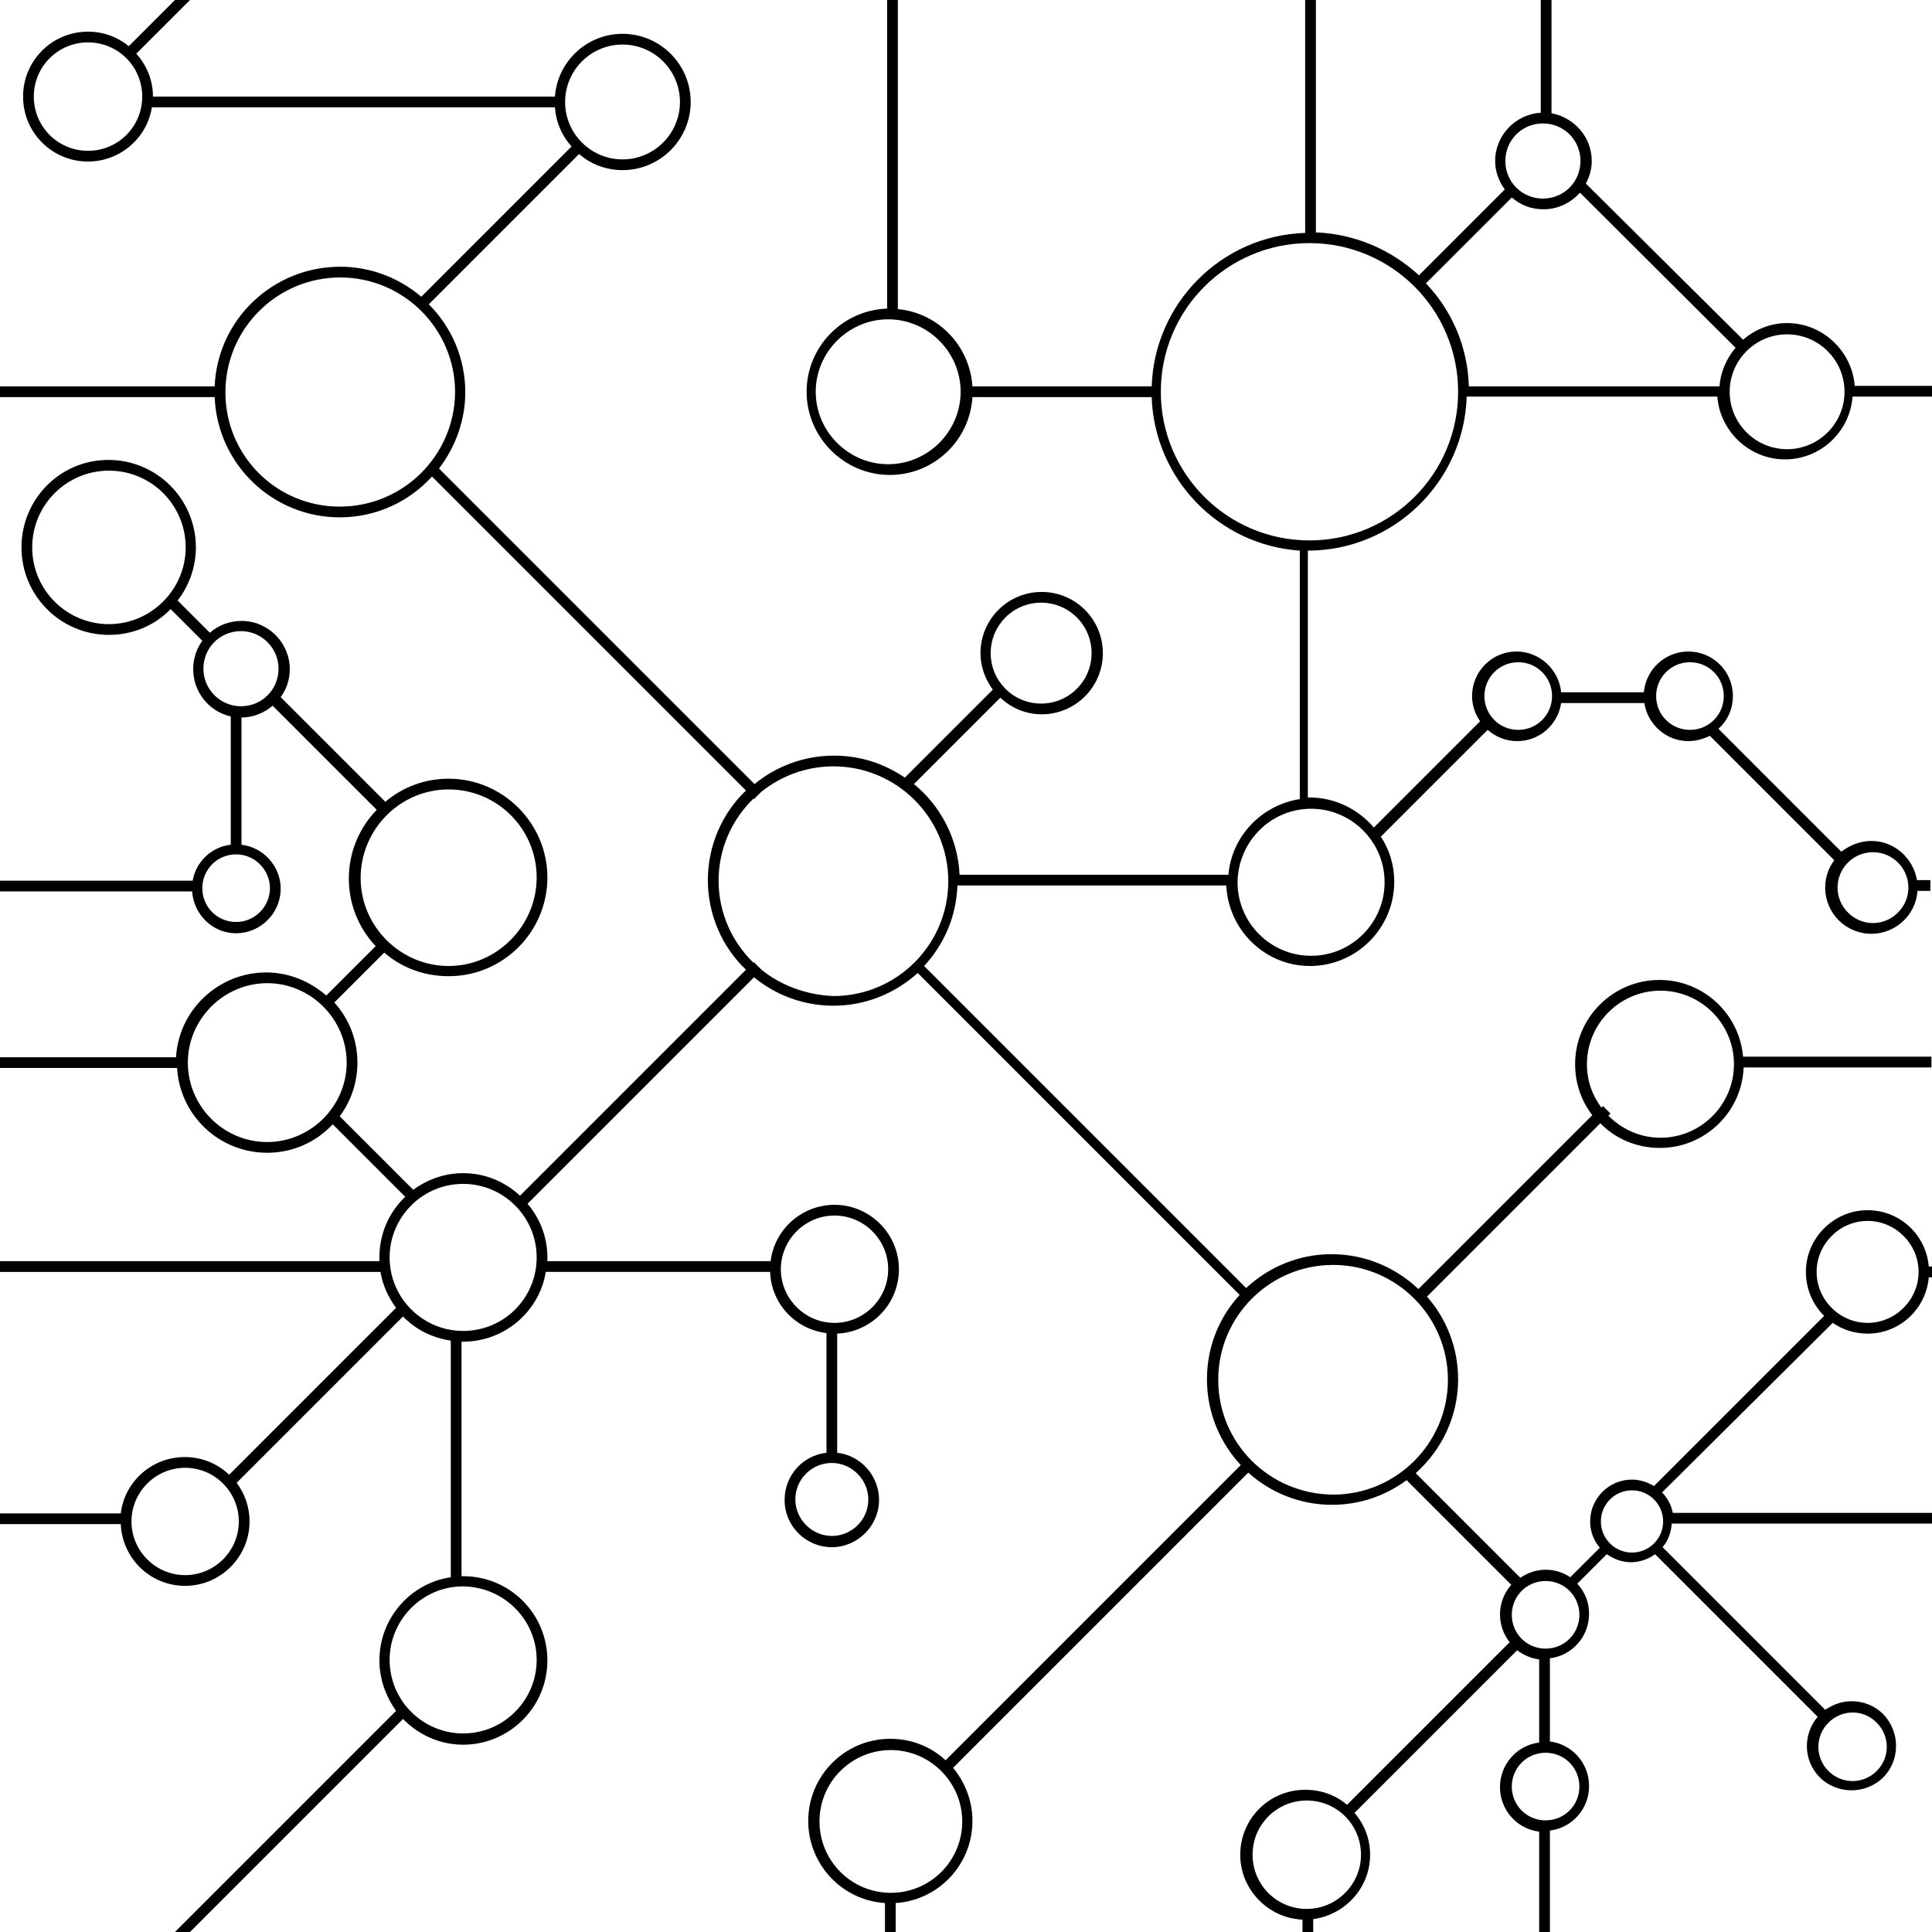 <?xml version="1.0" encoding="utf-8"?>
<!-- Generator: Adobe Illustrator 19.0.0, SVG Export Plug-In . SVG Version: 6.00 Build 0)  -->
<svg version="1.0" id="Layer_1" xmlns="http://www.w3.org/2000/svg" xmlns:xlink="http://www.w3.org/1999/xlink" x="0px" y="0px"
	 viewBox="0 0 360 360" style="enable-background:new 0 0 360 360;" xml:space="preserve">
<g id="XMLID_1_">
	<g id="XMLID_375_">
		<path id="XMLID_376_" d="M341.5,246.5c1.9,1.3,4.1,2,6.5,2c6,0,10.9-4.6,11.4-10.5h1.6v-2h-1.6c-0.5-5.9-5.4-10.5-11.4-10.5
			c-6.3,0-11.5,5.2-11.5,11.5c0,3.2,1.3,6.1,3.4,8.2l-31.7,31.7c-1.2-0.7-2.6-1.2-4.1-1.2c-4.3,0-7.8,3.5-7.8,7.8
			c0,1.9,0.7,3.6,1.8,4.9l-5.5,5.5c-1.3-0.9-2.9-1.4-4.6-1.4c-1.8,0-3.4,0.6-4.7,1.5l-19.5-19.5c4.8-4.3,7.9-10.5,7.9-17.5
			c0-5.9-2.2-11.3-5.8-15.4l32.3-32.3c2.8,2.9,6.8,4.6,11.1,4.6c8.4,0,15.3-6.7,15.6-15h35v-2h-35.1c-0.7-8-7.4-14.3-15.6-14.3
			c-8.6,0-15.7,7-15.7,15.7c0,3.6,1.2,6.9,3.2,9.5l-32.4,32.4c-4.2-4-9.9-6.5-16.2-6.5c-6.1,0-11.7,2.4-15.9,6.3l-60-60
			c3.7-4,6-9.2,6.2-15h50.1c0.4,8.3,7.2,15,15.6,15c8.6,0,15.7-7,15.7-15.7c0-3.1-0.9-6-2.5-8.4l19.9-19.9c1.5,1.3,3.4,2.1,5.5,2.1
			c4.2,0,7.6-3.1,8.2-7.1h15.5c0.6,4,4.1,7.1,8.2,7.1c1.4,0,2.8-0.4,4-1l23.2,23.2c-1.1,1.4-1.7,3.2-1.7,5.1c0,4.8,3.9,8.6,8.6,8.6
			c4.5,0,8.3-3.5,8.6-8h2.4v-2h-2.5c-0.7-4.1-4.2-7.3-8.5-7.3c-2.1,0-4,0.8-5.6,2l-22.9-22.9c1.7-1.5,2.7-3.7,2.7-6.1
			c0-4.6-3.7-8.3-8.3-8.3c-4.3,0-7.9,3.3-8.3,7.6h-15.4c-0.4-4.2-4-7.6-8.3-7.6c-4.6,0-8.3,3.7-8.3,8.3c0,1.8,0.6,3.4,1.5,4.7
			l-19.8,19.8c-2.9-3.4-7.2-5.6-12-5.6c-0.1,0-0.2,0-0.3,0v-46c16,0,29.1-12.8,29.6-28.7h46.7c0.5,6.5,6,11.7,12.6,11.7
			s12.1-5.1,12.6-11.7H360v-2h-14.4c-0.5-6.5-6-11.7-12.6-11.7c-3.1,0-6,1.2-8.2,3.1l-29.3-29.1c0.7-1.3,1.1-2.7,1.1-4.2
			c0-4.5-3.3-8.1-7.5-8.9V0h-2v21c-4.7,0.3-8.5,4.2-8.5,9c0,2,0.7,3.8,1.8,5.3l-16,16c-5.1-4.7-11.8-7.7-19.2-8V-2h-2v45.4
			c-15.6,0.5-28.1,13.1-28.6,28.6h-33.4c-0.5-7.6-6.4-13.7-13.9-14.4V0h-2v57.5c-8.3,0.3-15,7.1-15,15.5c0,8.5,7,15.5,15.5,15.5
			c8.2,0,14.9-6.4,15.4-14.5h33.4c0.5,15.2,12.5,27.6,27.6,28.6v46.3c-7.1,1.1-12.7,6.9-13.3,14.1h-50.1c-0.3-6.8-3.6-12.9-8.5-16.9
			l16.1-16.1c2,1.9,4.7,3.1,7.7,3.1c6.3,0,11.4-5.1,11.4-11.4s-5.1-11.4-11.4-11.4s-11.4,5.1-11.4,11.4c0,2.6,0.9,4.9,2.3,6.8
			l-16.4,16.4c-3.8-2.6-8.3-4.1-13.2-4.1c-5.6,0-10.8,2-14.8,5.3L81.8,87.3c3-3.9,4.9-8.9,4.9-14.2c0-6.4-2.6-12.2-6.8-16.4l28-28
			c2.2,1.9,5,3,8.1,3c7,0,12.7-5.7,12.7-12.7S123,6.3,116,6.3c-6.6,0-12.1,5.1-12.6,11.7H28.5c0-3.1-1.2-5.9-3.1-8L36.1-0.7
			l-1.4-1.4L24,8.6c-2.1-1.7-4.7-2.7-7.6-2.7C9.7,5.9,4.3,11.3,4.3,18s5.4,12.1,12.1,12.1c6,0,11-4.4,11.9-10.1h75.1
			c0.2,2.8,1.3,5.3,3.1,7.3l-28,28c-4.1-3.5-9.4-5.6-15.1-5.6C50.8,49.7,40.5,59.6,40,72H0v2h40c0.5,12.5,10.8,22.4,23.3,22.4
			c6.8,0,12.9-2.9,17.2-7.6l58.5,58.5c-4.4,4.2-7.1,10.2-7.1,16.7c0,6.5,2.7,12.5,7.1,16.7l-42.1,42.1c-2.8-2.6-6.5-4.2-10.6-4.2
			c-3.5,0-6.7,1.2-9.3,3.1L63.3,208c2.1-2.8,3.3-6.3,3.3-10c0-4.3-1.6-8.2-4.3-11.2l9.3-9.3c3.2,2.8,7.4,4.4,12,4.4
			c10.2,0,18.4-8.3,18.4-18.4s-8.3-18.4-18.4-18.4c-4.5,0-8.6,1.6-11.8,4.3l-19.5-19.5c1.1-1.5,1.7-3.3,1.7-5.2c0-4.9-4-9-9-9
			c-2.2,0-4.3,0.8-5.9,2.2l-6-6c2.1-2.7,3.4-6.2,3.4-9.9c0-9-7.3-16.3-16.3-16.3S4,93,4,102s7.3,16.3,16.3,16.3
			c4.5,0,8.6-1.8,11.5-4.8l5.9,5.9c-1.1,1.5-1.7,3.3-1.7,5.3c0,4.3,3,7.9,7,8.8v23.9c-3.6,0.4-6.5,3.2-7.1,6.7H0v2h35.8
			c0.3,4.3,3.8,7.8,8.2,7.8c4.5,0,8.3-3.7,8.3-8.3c0-4.2-3.2-7.7-7.3-8.2v-23.7c2.2,0,4.3-0.9,5.8-2.2l19.4,19.4
			c-3.2,3.3-5.2,7.8-5.2,12.8c0,4.9,1.9,9.3,5,12.6l-9.2,9.2c-3-2.6-6.9-4.3-11.2-4.3c-8.9,0-16.3,7-16.8,15.8H0v2h33
			c0.5,8.8,7.8,15.8,16.8,15.8c4.8,0,9.1-2,12.2-5.3l13.5,13.5c-3,2.9-4.8,6.8-4.8,11.3c0,0.2,0,0.4,0,0.7H-4v2h74.9
			c0.4,2.5,1.5,4.8,2.9,6.7l-31.1,31.1c-2.2-2.1-5.1-3.3-8.3-3.3c-6.1,0-11.2,4.6-11.9,10.5H0v2h22.5c0.3,6.4,5.5,11.5,12,11.5
			c6.6,0,12-5.4,12-12c0-2.7-0.9-5.2-2.4-7.2l31-31c2.3,2.4,5.4,4,8.9,4.5v44.1c-7.5,1.1-13.3,7.6-13.3,15.5c0,3.5,1.2,6.7,3.1,9.4
			l-47.7,47.7l1.4,1.4l47.6-47.6c2.8,2.9,6.8,4.8,11.2,4.8c8.6,0,15.7-7,15.7-15.7s-7-15.7-15.7-15.7c-0.1,0-0.2,0-0.3,0V250
			c0.1,0,0.2,0,0.3,0c7.7,0,14.2-5.6,15.4-13h41.8c0.2,5.9,4.7,10.7,10.5,11.4v22.3c-4.4,0.5-7.8,4.2-7.8,8.8c0,4.9,4,8.8,8.8,8.8
			s8.8-4,8.8-8.8c0-4.5-3.4-8.3-7.8-8.8v-22.2c6.4-0.3,11.5-5.5,11.5-12c0-6.6-5.4-12-12-12c-6.1,0-11.2,4.6-11.9,10.5H102
			c0-0.2,0-0.4,0-0.7c0-3.8-1.4-7.3-3.7-10l42.2-42.2c4,3.3,9.2,5.3,14.8,5.3c6,0,11.5-2.3,15.7-6.1l60,60
			c-3.8,4.1-6.1,9.6-6.1,15.7c0,6.2,2.4,11.8,6.3,16l-55,55c-2.7-2.5-6.3-4-10.3-4c-8.5,0-15.3,6.9-15.3,15.3
			c0,8.1,6.3,14.8,14.3,15.3v5.4h2v-5.4c8-0.5,14.3-7.2,14.3-15.3c0-3.8-1.4-7.2-3.6-9.9l55-55c4.1,3.7,9.6,6,15.6,6
			c5.2,0,10-1.7,13.9-4.6l19.5,19.5c-1.3,1.5-2.1,3.4-2.1,5.5c0,2,0.7,3.8,1.8,5.2l-30.3,30.3c-2.1-1.8-4.8-2.8-7.8-2.8
			c-6.7,0-12.1,5.4-12.1,12.1c0,6.5,5.2,11.8,11.6,12.1v2.3h2v-2.4c5.9-0.8,10.6-5.8,10.6-12c0-3-1.1-5.7-2.9-7.8l30.3-30.3
			c1.2,0.9,2.5,1.5,4.1,1.7v15.5c-4.1,0.5-7.3,4-7.3,8.3s3.2,7.8,7.3,8.3V360h2v-18.9c4.1-0.5,7.3-4,7.3-8.3s-3.2-7.8-7.3-8.3v-15.5
			c4.1-0.5,7.3-4,7.3-8.3c0-2.2-0.8-4.1-2.2-5.6l5.5-5.5c1.3,0.9,2.8,1.5,4.5,1.5c1.7,0,3.3-0.6,4.5-1.5l30.3,30.3
			c-2.8,3.3-2.7,8.2,0.4,11.3c1.6,1.6,3.8,2.4,5.9,2.4c2.1,0,4.3-0.8,5.9-2.4c3.2-3.2,3.2-8.5,0-11.8c-1.6-1.6-3.7-2.4-5.9-2.4
			c-1.8,0-3.4,0.6-4.9,1.6l-30.3-30.3c1-1.2,1.6-2.7,1.7-4.4H360v-2h-48.3c-0.3-1.5-1-2.8-2-3.8L341.5,246.5z M338.5,237
			c0-5.2,4.3-9.5,9.5-9.5s9.5,4.3,9.5,9.5s-4.3,9.5-9.5,9.5S338.5,242.2,338.5,237z M295.7,198.3c0-7.5,6.1-13.7,13.7-13.7
			c7.5,0,13.7,6.1,13.7,13.7c0,7.5-6.1,13.7-13.7,13.7c-3.8,0-7.2-1.6-9.7-4.1l0.4-0.4l-1.4-1.4l-0.3,0.3
			C296.7,204.1,295.7,201.4,295.7,198.3z M349,158.8c3.7,0,6.6,3,6.6,6.6s-3,6.6-6.6,6.6s-6.6-3-6.6-6.6S345.3,158.8,349,158.8z
			 M314.9,123.4c3.5,0,6.3,2.8,6.3,6.3s-2.8,6.3-6.3,6.3s-6.3-2.8-6.3-6.3S311.4,123.4,314.9,123.4z M282.9,123.4
			c3.5,0,6.3,2.8,6.3,6.3s-2.8,6.3-6.3,6.3s-6.3-2.8-6.3-6.3S279.4,123.4,282.9,123.4z M343.7,73c0,5.9-4.8,10.7-10.7,10.7
			s-10.7-4.8-10.7-10.7s4.8-10.7,10.7-10.7S343.7,67.1,343.7,73z M323.4,64.8c-1.7,2-2.8,4.5-3,7.2h-46.7c-0.2-7.4-3.2-14.2-8-19.2
			l16-16c1.6,1.4,3.6,2.2,5.9,2.2c2.7,0,5.1-1.2,6.8-3.1L323.4,64.8z M287.5,23c3.9,0,7,3.1,7,7s-3.1,7-7,7s-7-3.1-7-7
			S283.6,23,287.5,23z M165.5,86.5c-7.4,0-13.5-6.1-13.5-13.5s6.1-13.5,13.5-13.5S179,65.6,179,73S172.9,86.5,165.5,86.5z M216.3,73
			c0-15.3,12.4-27.7,27.7-27.7s27.7,12.4,27.7,27.7s-12.4,27.7-27.7,27.7S216.3,88.3,216.3,73z M194,112.3c5.2,0,9.4,4.2,9.4,9.4
			s-4.2,9.4-9.4,9.4s-9.4-4.2-9.4-9.4S188.8,112.3,194,112.3z M16.4,28.1c-5.6,0-10.1-4.5-10.1-10.1S10.8,7.9,16.4,7.9
			S26.5,12.4,26.5,18S22,28.1,16.4,28.1z M116,8.3c5.9,0,10.7,4.8,10.7,10.7s-4.8,10.7-10.7,10.7s-10.7-4.8-10.7-10.7
			S110.1,8.3,116,8.3z M63.3,94.4C51.5,94.4,42,84.9,42,73.1c0-11.8,9.6-21.4,21.4-21.4c11.8,0,21.4,9.6,21.4,21.4
			C84.7,84.9,75.1,94.4,63.3,94.4z M20.3,116.3C12.4,116.3,6,109.9,6,102s6.4-14.3,14.3-14.3s14.3,6.4,14.3,14.3
			S28.1,116.3,20.3,116.3z M50.3,165.5c0,3.4-2.8,6.3-6.3,6.3s-6.3-2.8-6.3-6.3s2.8-6.3,6.3-6.3S50.3,162.1,50.3,165.5z M44.9,131.6
			c-3.8,0-7-3.1-7-7s3.1-7,7-7c3.8,0,7,3.1,7,7S48.8,131.6,44.9,131.6z M83.6,147.1c9.1,0,16.4,7.4,16.4,16.4S92.6,180,83.6,180
			s-16.4-7.4-16.4-16.4S74.5,147.1,83.6,147.1z M49.8,212.8c-8.2,0-14.8-6.7-14.8-14.8s6.7-14.8,14.8-14.8s14.8,6.7,14.8,14.8
			S57.9,212.8,49.8,212.8z M34.5,293.5c-5.5,0-10-4.5-10-10s4.5-10,10-10s10,4.5,10,10S40,293.5,34.5,293.5z M100,309.3
			c0,7.5-6.1,13.7-13.7,13.7c-7.5,0-13.7-6.1-13.7-13.7c0-7.5,6.1-13.7,13.7-13.7C93.9,295.7,100,301.8,100,309.3z M161.8,279.4
			c0,3.8-3.1,6.8-6.8,6.8s-6.8-3.1-6.8-6.8c0-3.8,3.1-6.8,6.8-6.8S161.8,275.7,161.8,279.4z M155.5,226.5c5.5,0,10,4.5,10,10
			s-4.5,10-10,10s-10-4.5-10-10S150,226.5,155.5,226.5z M86.3,248c-7.5,0-13.7-6.1-13.7-13.7c0-7.5,6.1-13.7,13.7-13.7
			c7.5,0,13.7,6.1,13.7,13.7C100,241.9,93.9,248,86.3,248z M244.3,150.7c7.5,0,13.7,6.1,13.7,13.7c0,7.5-6.1,13.7-13.7,13.7
			c-7.5,0-13.7-6.1-13.7-13.7C230.7,156.8,236.8,150.7,244.3,150.7z M141.9,180.7l-1.4-1.4l-0.1,0.1c-4-3.9-6.5-9.3-6.5-15.3
			c0-6,2.5-11.4,6.5-15.3l0.1,0.1l1.3-1.3c3.7-3,8.4-4.8,13.5-4.8c11.8,0,21.4,9.6,21.4,21.4s-9.6,21.4-21.4,21.4
			C150.2,185.4,145.5,183.6,141.9,180.7z M166,352.7c-7.4,0-13.3-6-13.3-13.3c0-7.4,6-13.3,13.3-13.3s13.3,6,13.3,13.3
			C179.3,346.7,173.4,352.7,166,352.7z M227,257.1c0-11.8,9.6-21.4,21.4-21.4c11.8,0,21.4,9.6,21.4,21.4c0,11.8-9.6,21.4-21.4,21.4
			C236.5,278.4,227,268.9,227,257.1z M243.5,355.7c-5.6,0-10.1-4.5-10.1-10.1c0-5.6,4.5-10.1,10.1-10.1c5.6,0,10.1,4.5,10.1,10.1
			C253.6,351.2,249,355.7,243.5,355.7z M294.3,332.9c0,3.5-2.8,6.3-6.3,6.3s-6.3-2.8-6.3-6.3s2.8-6.3,6.3-6.3
			S294.3,329.4,294.3,332.9z M288,307.2c-3.5,0-6.3-2.8-6.3-6.3s2.8-6.3,6.3-6.3s6.3,2.8,6.3,6.3S291.5,307.2,288,307.2z M349.7,321
			c2.5,2.5,2.5,6.5,0,9c-2.5,2.5-6.5,2.5-9,0c-2.5-2.5-2.5-6.5,0-9c1.2-1.2,2.8-1.9,4.5-1.9C347,319.1,348.5,319.8,349.7,321z
			 M304.1,289.3c-3.2,0-5.8-2.6-5.8-5.8s2.6-5.8,5.8-5.8s5.8,2.6,5.8,5.8S307.3,289.3,304.1,289.3z"/>
	</g>
</g>
</svg>
